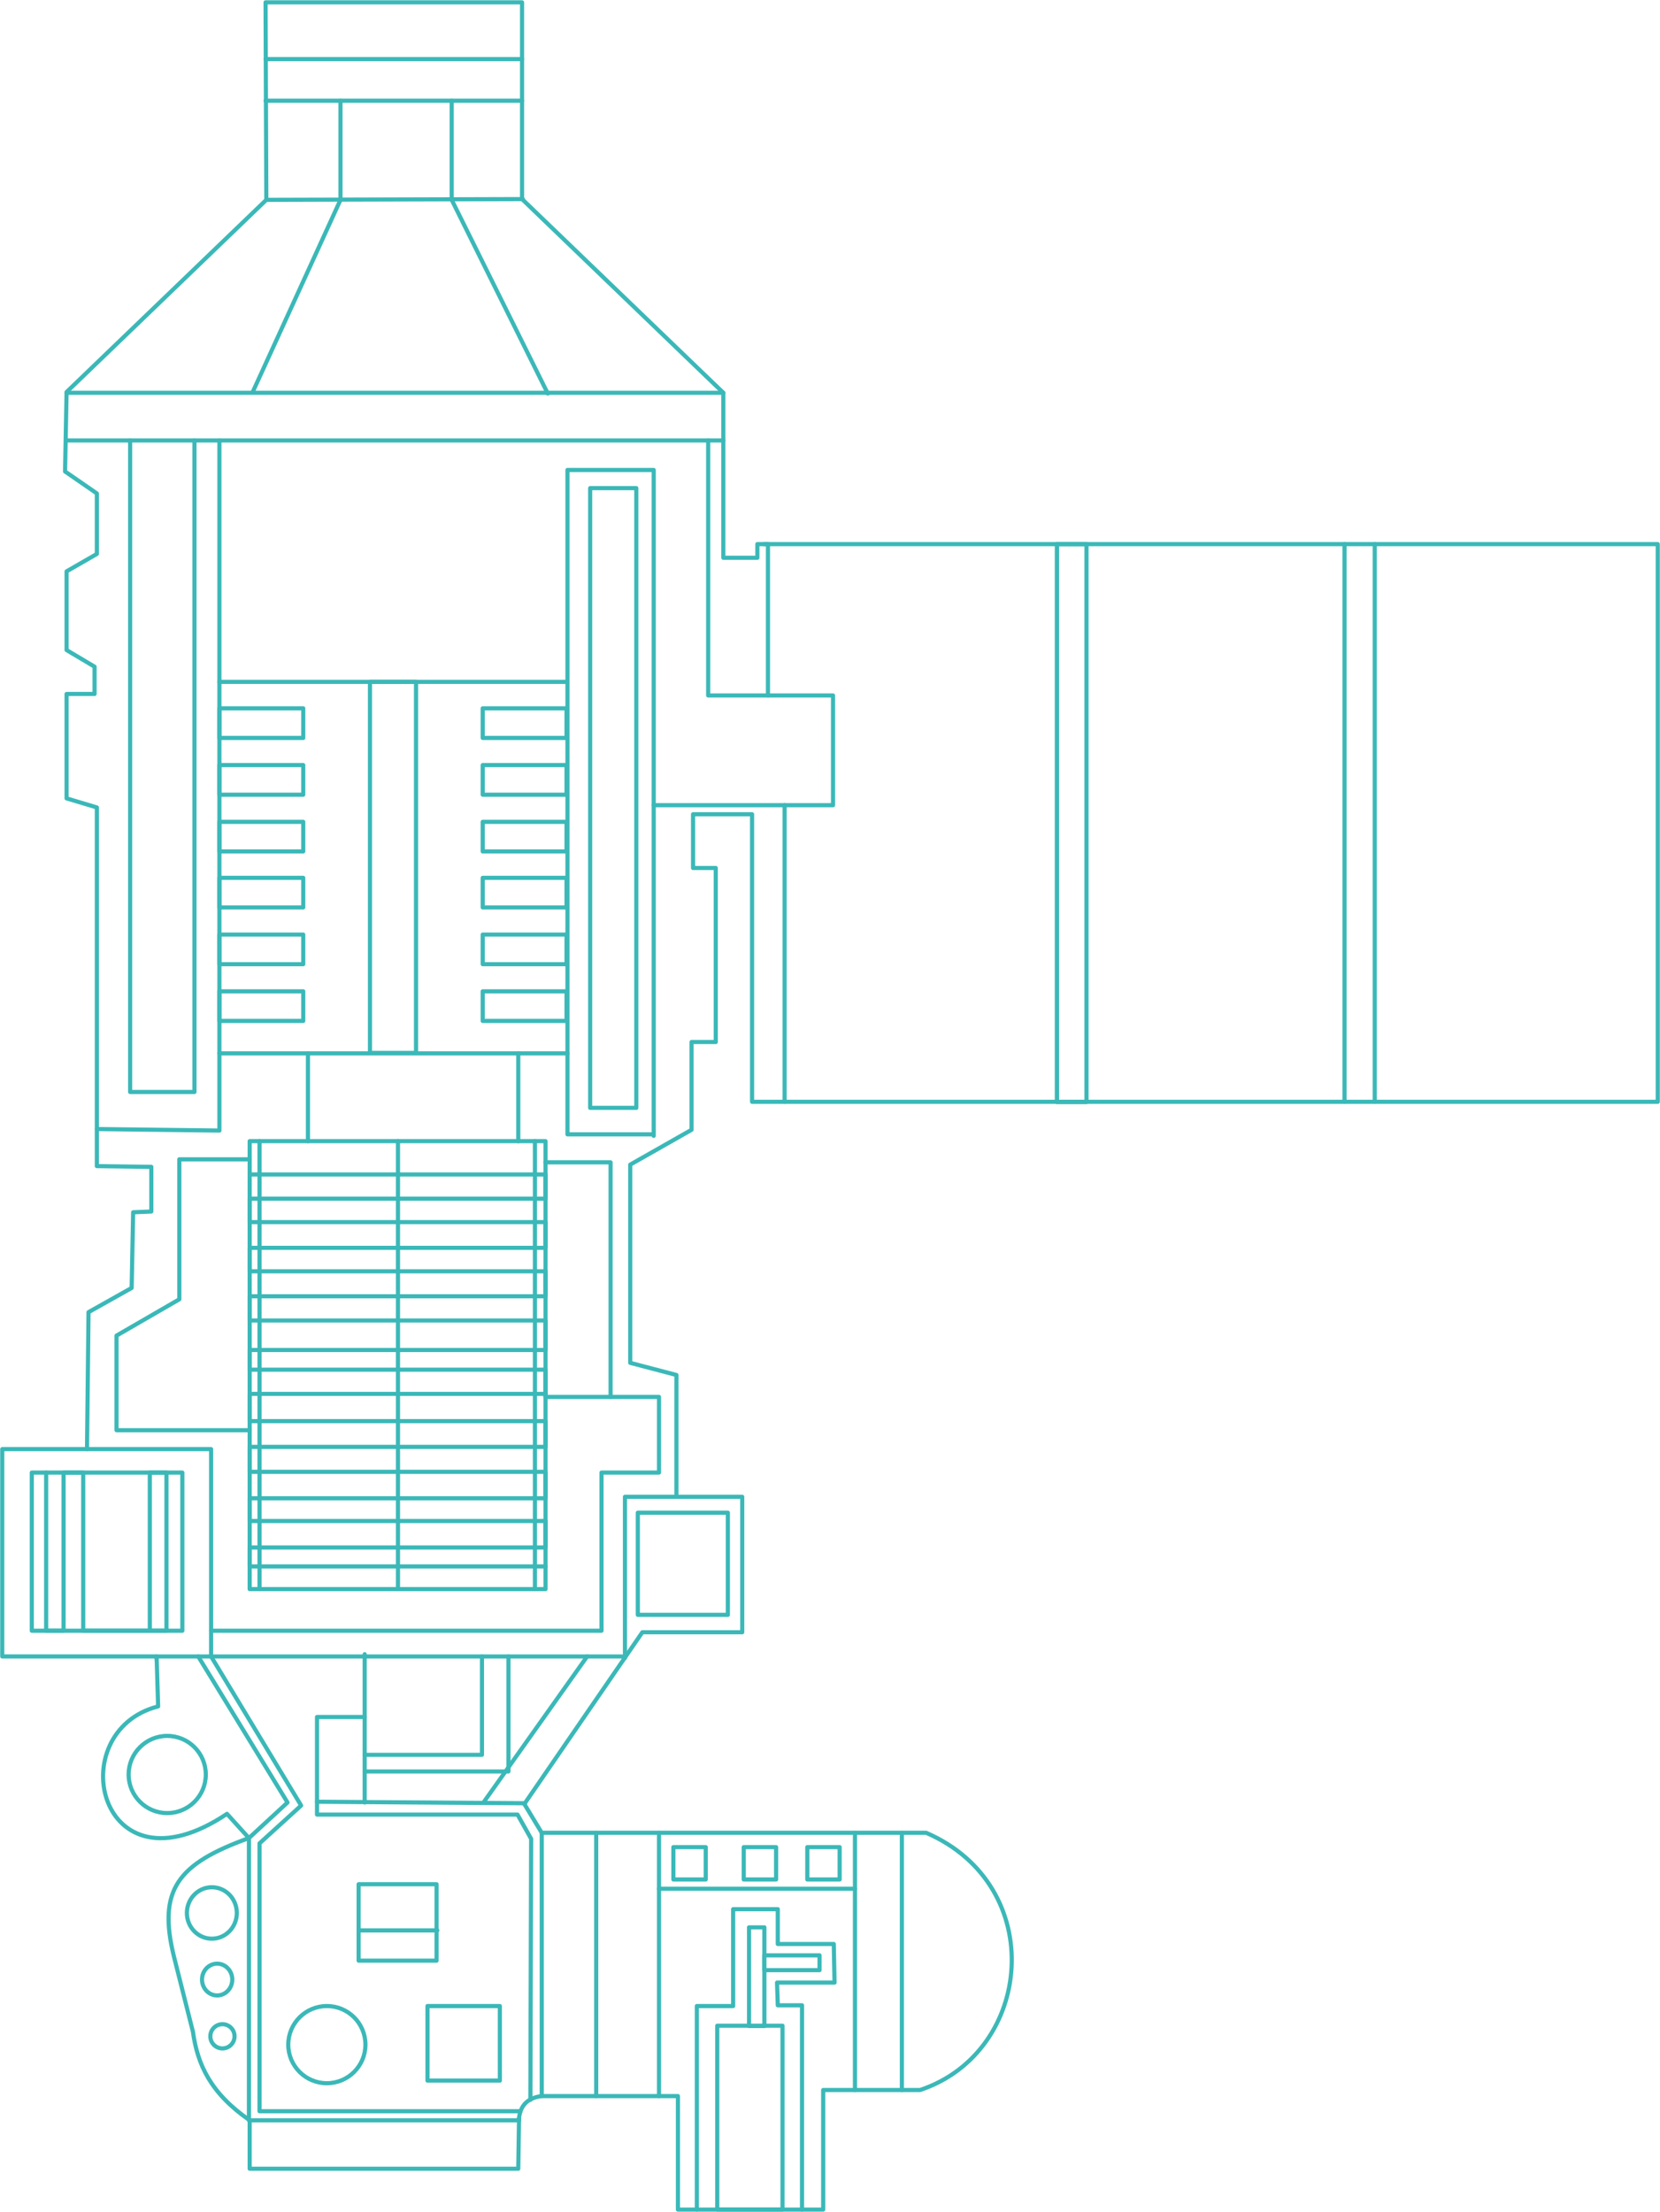 <?xml version="1.0" encoding="UTF-8"?>
<!DOCTYPE svg PUBLIC "-//W3C//DTD SVG 1.1//EN" "http://www.w3.org/Graphics/SVG/1.1/DTD/svg11.dtd">
<!-- Creator: CorelDRAW X7 -->
<svg xmlns="http://www.w3.org/2000/svg" xml:space="preserve" width="80.104mm" height="106.728mm" version="1.1" style="shape-rendering:geometricPrecision; text-rendering:geometricPrecision; image-rendering:optimizeQuality; fill-rule:evenodd; clip-rule:evenodd"
viewBox="0 0 2194 2923"
 xmlns:xlink="http://www.w3.org/1999/xlink">
 <defs>
  <style type="text/css">
   <![CDATA[
    .str0 {stroke:#3BB8B8;stroke-width:5.477;stroke-linecap:round;stroke-linejoin:round}
    .fil0 {fill:none}
   ]]>
  </style>
 </defs>
 <g id="Слой_x0020_1">
  <g id="_1884714856240">
   <g>
    <path class="fil0 str0" d="M351 3l339 0 0 260 266 256 0 218 45 0 0 -18 1190 0 0 737 -1197 0 0 -380 -78 0 0 71 30 0 0 230 -32 0 0 116 -81 46 0 262 61 16 0 161 87 0 0 179 -132 0 -156 227 23 38 508 0c162,70 142,290 -8,340l-128 0 0 158 -192 0 0 -150 -180 0c-17,2 -28,11 -30,29l-1 67 -355 0 0 -64c-52,-36 -69,-74 -75,-117l-25 -99c-22,-89 5,-123 99,-157l-29 -32c-170,114 -220,-109 -91,-142l-2 -66 -204 0 0 -274 112 0 2 -181 57 -32 2 -100 24 -1 0 -59 -72 -1 0 -474 -40 -12 0 -138 37 0 0 -36 -37 -22 0 -104 40 -23 0 -80 -42 -29 2 -105 264 -254 -1 -261z"/>
    <line class="fil0 str0" x1="351" y1="78" x2="690" y2= "78" />
    <line class="fil0 str0" x1="351" y1="133" x2="690" y2= "133" />
    <line class="fil0 str0" x1="352" y1="264" x2="691" y2= "263" />
    <line class="fil0 str0" x1="450" y1="133" x2="450" y2= "264" />
    <line class="fil0 str0" x1="597" y1="133" x2="597" y2= "264" />
    <line class="fil0 str0" x1="450" y1="264" x2="334" y2= "518" />
    <line class="fil0 str0" x1="597" y1="264" x2="724" y2= "520" />
    <line class="fil0 str0" x1="88" y1="519" x2="956" y2= "519" />
    <line class="fil0 str0" x1="87" y1="582" x2="956" y2= "582" />
    <polyline class="fil0 str0" points="128,1492 290,1494 290,582 "/>
    <line class="fil0 str0" x1="290" y1="901" x2="749" y2= "901" />
    <polyline class="fil0 str0" points="863,1499 750,1499 750,621 864,621 864,1501 "/>
    <polyline class="fil0 str0" points="936,582 936,919 1015,919 1015,719 1010,719 "/>
    <polyline class="fil0 str0" points="1015,919 1101,919 1101,1064 864,1064 "/>
    <line class="fil0 str0" x1="1037" y1="1064" x2="1037" y2= "1456" />
    <line class="fil0 str0" x1="1397" y1="719" x2="1397" y2= "1456" />
    <line class="fil0 str0" x1="1777" y1="719" x2="1777" y2= "1456" />
    <line class="fil0 str0" x1="1817" y1="719" x2="1817" y2= "1456" />
    <line class="fil0 str0" x1="290" y1="1392" x2="750" y2= "1392" />
    <polygon class="fil0 str0" points="330,2089 330,1508 721,1508 721,2100 330,2100 "/>
    <polyline class="fil0 str0" points="115,1915 279,1915 279,2189 207,2189 207,2194 "/>
    <polyline class="fil0 str0" points="279,2189 822,2189 826,2191 826,1978 894,1978 "/>
    <line class="fil0 str0" x1="482" y1="2186" x2="482" y2= "2382" />
    <polyline class="fil0 str0" points="482,2319 637,2319 637,2189 "/>
    <polyline class="fil0 str0" points="482,2269 419,2269 419,2381 694,2383 "/>
    <line class="fil0 str0" x1="329" y1="2429" x2="329" y2= "2802" />
    <polyline class="fil0 str0" points="330,2802 686,2802 686,2799 "/>
    <line class="fil0 str0" x1="716" y1="2770" x2="716" y2= "2422" />
    <line class="fil0 str0" x1="788" y1="2770" x2="788" y2= "2422" />
    <line class="fil0 str0" x1="871" y1="2770" x2="871" y2= "2422" />
    <line class="fil0 str0" x1="1130" y1="2762" x2="1130" y2= "2422" />
    <line class="fil0 str0" x1="1192" y1="2762" x2="1192" y2= "2422" />
    <polyline class="fil0 str0" points="921,2920 921,2651 969,2651 969,2523 1028,2523 1028,2569 1102,2569 1103,2620 1027,2620 1028,2650 1060,2650 1060,2920 "/>
    <polygon class="fil0 str0" points="474,2490 474,2551 577,2551 577,2490 "/>
    <polyline class="fil0 str0" points="474,2551 474,2591 577,2591 577,2551 578,2551 "/>
    <polyline class="fil0 str0" points="262,2189 380,2382 329,2429 "/>
    <circle class="fil0 str0" cx="432" cy="2702" r="51"/>
    <rect class="fil0 str0" x="1397" y="719" width="39.007" height="737.249"/>
    <rect class="fil0 str0" x="948" y="2677" width="86.225" height="242.92"/>
    <rect class="fil0 str0" x="990" y="2547" width="20.287" height="130.425"/>
    <rect class="fil0 str0" x="1010" y="2584" width="73.181" height="19.564"/>
    <rect class="fil0 str0" x="890" y="2441" width="42.748" height="42.748"/>
    <rect class="fil0 str0" x="983" y="2441" width="42.748" height="42.748"/>
    <rect class="fil0 str0" x="1067" y="2441" width="42.748" height="42.748"/>
    <circle class="fil0 str0" cx="221" cy="2345" r="51"/>
    <ellipse class="fil0 str0" cx="280" cy="2528" rx="33" ry="34"/>
    <ellipse class="fil0 str0" cx="287" cy="2616" rx="20" ry="21"/>
    <circle class="fil0 str0" cx="294" cy="2691" r="16"/>
    <polyline class="fil0 str0" points="482,2341 672,2341 672,2189 "/>
    <polyline class="fil0 str0" points="776,2189 639,2382 639,2382 "/>
    <rect class="fil0 str0" x="42" y="1946" width="199" height="209"/>
    <rect class="fil0 str0" x="843" y="1999" width="119" height="135"/>
    <rect class="fil0 str0" x="565" y="2651" width="95.643" height="98.54"/>
    <polyline class="fil0 str0" points="330,1552 721,1552 721,1584 330,1584 330,1615 721,1615 721,1649 330,1649 330,1680 721,1680 721,1713 330,1713 330,1745 721,1745 721,1784 330,1784 330,1810 721,1810 721,1842 330,1842 330,1878 721,1878 721,1912 330,1912 330,1945 721,1945 721,1980 330,1980 330,2010 721,2010 721,2045 330,2045 330,2070 721,2070 "/>
    <line class="fil0 str0" x1="526" y1="1508" x2="526" y2= "2100" />
    <line class="fil0 str0" x1="707" y1="1508" x2="707" y2= "2100" />
    <line class="fil0 str0" x1="343" y1="1508" x2="343" y2= "2100" />
    <polyline class="fil0 str0" points="61,1946 61,2155 84,2155 84,1946 110,1946 110,2155 220,2155 220,1946 198,1946 198,2155 "/>
    <polyline class="fil0 str0" points="279,2155 795,2155 795,1946 871,1946 871,1846 721,1846 721,1842 "/>
    <polyline class="fil0 str0" points="807,1846 807,1536 721,1536 "/>
    <polyline class="fil0 str0" points="330,1532 237,1532 237,1717 154,1765 154,1890 330,1890 "/>
    <line class="fil0 str0" x1="407" y1="1508" x2="407" y2= "1392" />
    <line class="fil0 str0" x1="685" y1="1392" x2="685" y2= "1508" />
    <rect class="fil0 str0" x="290" y="936" width="110.798" height="39.128"/>
    <rect class="fil0 str0" x="290" y="1011" width="110.798" height="39.128"/>
    <rect class="fil0 str0" x="290" y="1086" width="110.798" height="39.128"/>
    <rect class="fil0 str0" x="290" y="1160" width="110.798" height="39.128"/>
    <rect class="fil0 str0" x="290" y="1235" width="110.798" height="39.128"/>
    <rect class="fil0 str0" x="290" y="1310" width="110.798" height="39.128"/>
    <rect class="fil0 str0" x="638" y="1310" width="110.798" height="39.128"/>
    <rect class="fil0 str0" x="638" y="1235" width="110.798" height="39.128"/>
    <rect class="fil0 str0" x="638" y="1160" width="110.798" height="39.128"/>
    <rect class="fil0 str0" x="638" y="1086" width="110.798" height="39.128"/>
    <rect class="fil0 str0" x="638" y="1011" width="110.798" height="39.128"/>
    <rect class="fil0 str0" x="638" y="936" width="110.798" height="39.128"/>
    <rect class="fil0 str0" x="489" y="901" width="60.864" height="490.432"/>
    <polyline class="fil0 str0" points="172,582 172,1443 257,1443 257,582 "/>
    <polygon class="fil0 str0" points="780,645 841,645 841,1464 780,1464 "/>
   </g>
   <polyline class="fil0 str0" points="279,2189 398,2386 343,2436 343,2790 686,2790 688,2790 "/>
   <polyline class="fil0 str0" points="419,2381 419,2398 684,2398 702,2430 701,2775 "/>
   <line class="fil0 str0" x1="871" y1="2496" x2="1130" y2= "2496" />
  </g>
 </g>
</svg>
